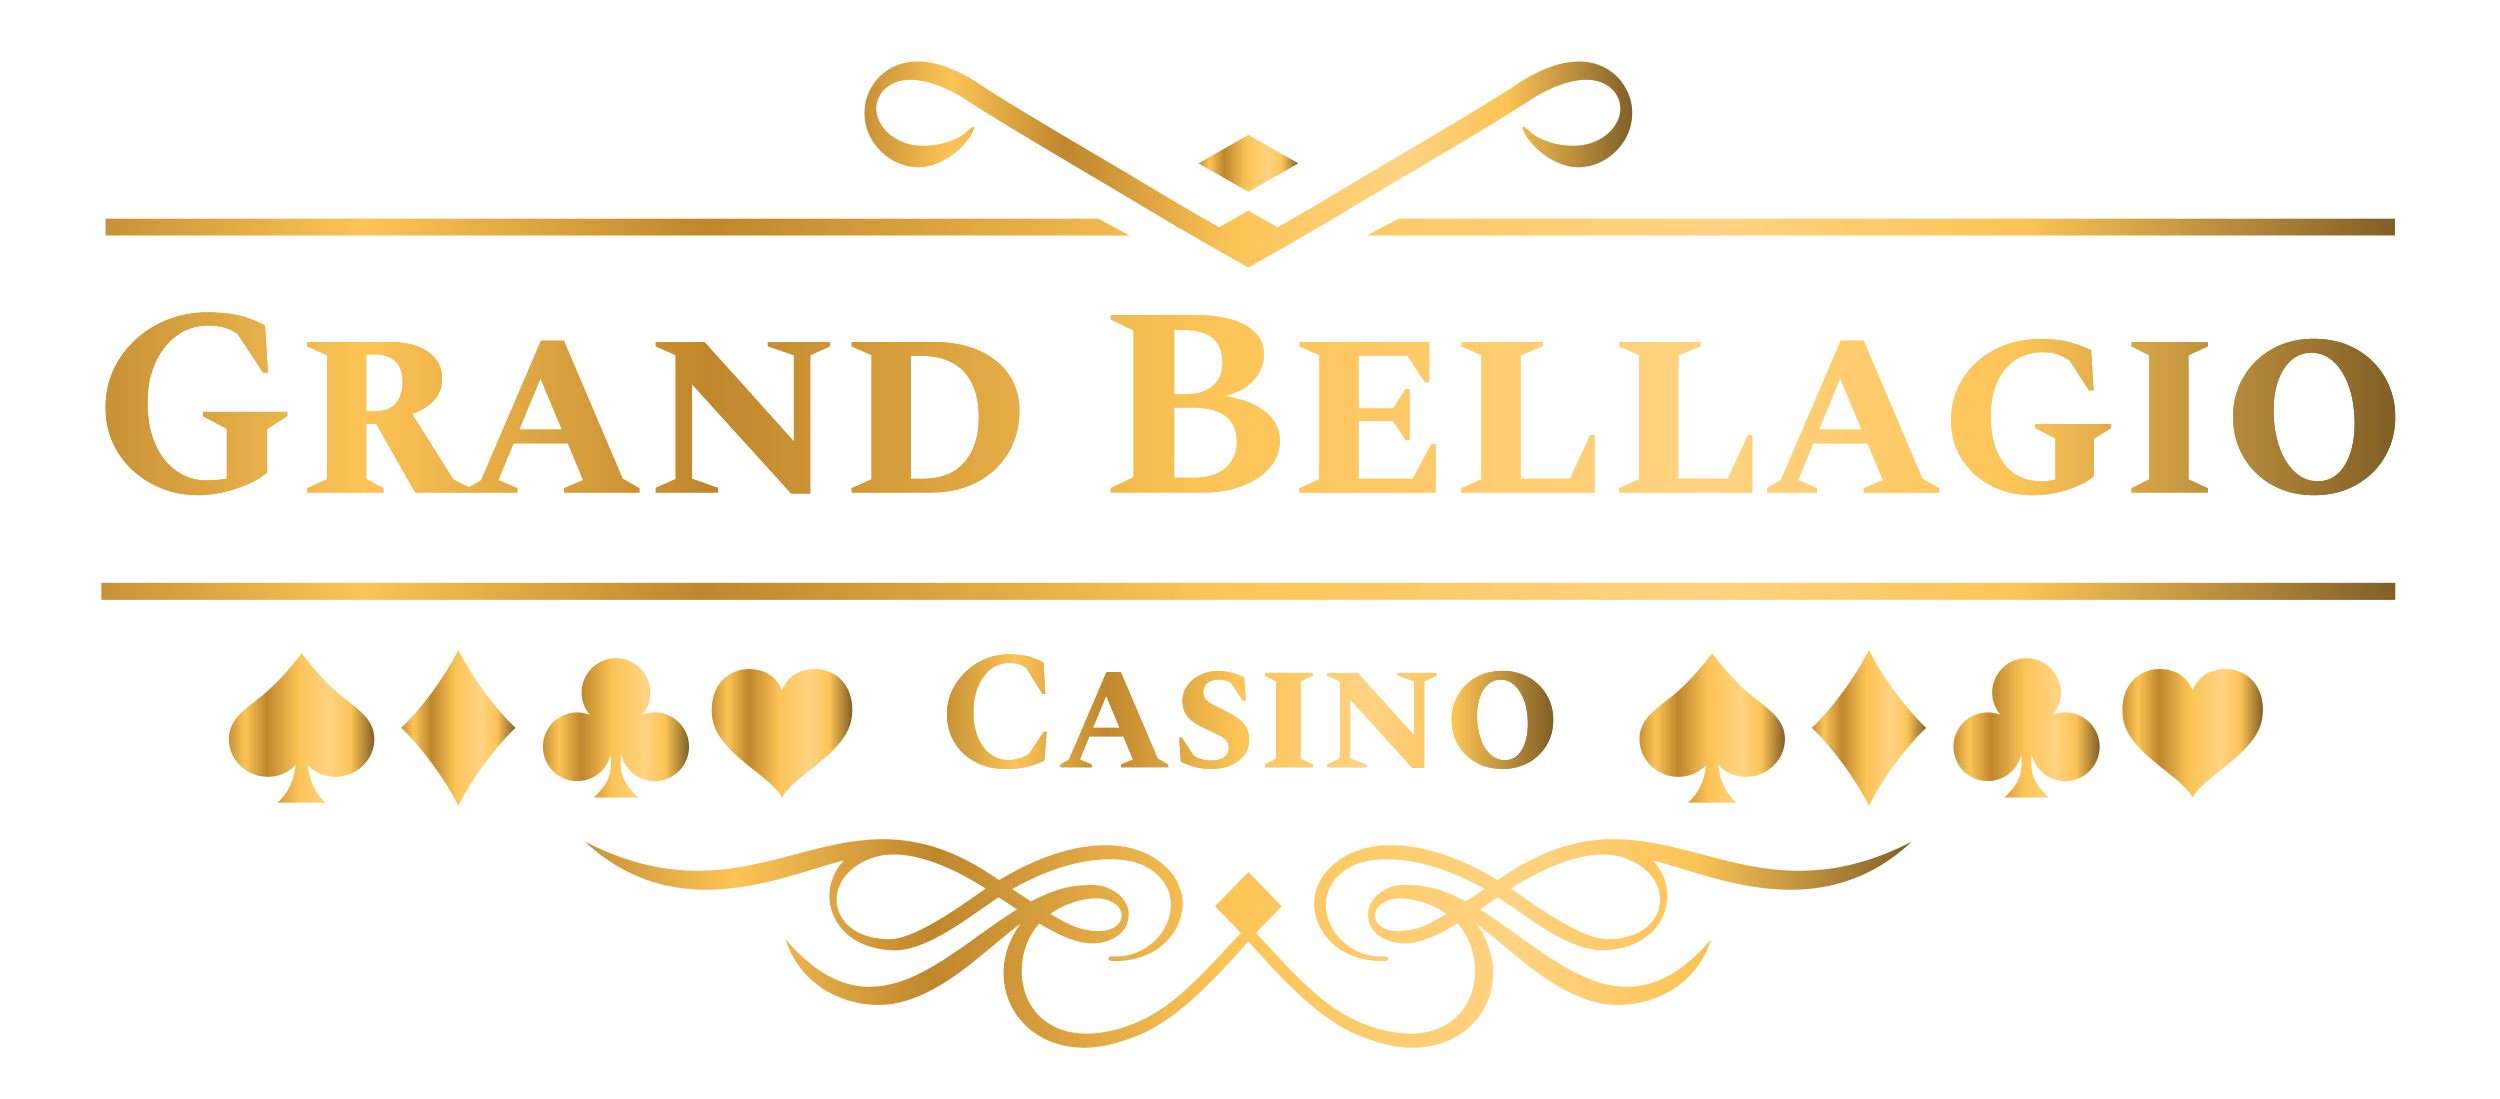 <svg xmlns="http://www.w3.org/2000/svg" width="91" height="40" fill="none"><path fill="url(#a)" d="M87.184 21.218H3.697v.609h83.487z"/><path fill="url(#b)" d="M87.184 21.218H3.697v.609h83.487z"/><path fill="url(#c)" d="M3.844 7.96v.61h37.27l-1.14-.61zm47.061 0-1.14.61h37.414v-.61z"/><path fill="url(#d)" d="M39.432 33.825c-.42-.097-.83-.332-1.196-.561q.275-.196.588-.326c1.285-.519 1.97-.08 2.002.36.021.297-.258.595-.854.595q-.236.001-.54-.068m10.62-.527c.033-.44.72-.879 2.005-.36.207.086.405.197.586.326-.365.229-.776.464-1.197.56a2.4 2.4 0 0 1-.54.069c-.596 0-.875-.297-.853-.595m-17.742.89c-2.207-.054-2.495-2.243-.603-2.943 1.304-.49 3.088.406 4.173 1.103q-.226.153-.453.312c-.713.497-2.196 1.53-3.083 1.53zm23.14-1.528q-.224-.158-.452-.312c1.084-.697 2.87-1.592 4.174-1.103 1.893.7 1.603 2.889-.604 2.943h-.033c-.887 0-2.368-1.032-3.084-1.528m-.933-.622-.01-.005c-.934-.56-2.005-1.042-3.1-1.207-.736-.11-1.526-.08-2.21.223-.773.345-1.412 1.068-1.361 1.925.066 1.065.987 2.035 2.544 2.012.214-.006.188-.177.02-.174-1.92.115-3.073-2.348-1.153-3.305.6-.268 1.358-.268 2-.17.977.148 1.936.544 2.787 1.024l-.453.3-.227.15c-.646-.342-1.3-.575-1.976-.589-.392-.04-.786.023-1.13.267-.24.17-.412.409-.444.695-.007.053-.005.107-.005.16v.007l.005.035v.002c.037.356.245.62.569.78.917.46 1.898-.103 2.678-.549.878.943.912 2.791-.293 3.6-.936.63-2.16.434-3.158.037-1.57-.625-2.738-2.107-3.892-3.294l.944-.973-1.213-1.25-1.212 1.25.944.973c-1.153 1.187-2.32 2.669-3.89 3.294-1 .397-2.225.592-3.161-.036-1.203-.81-1.17-2.658-.291-3.6.78.446 1.76 1.008 2.677.549.322-.16.533-.425.57-.78l.001-.004.003-.034v-.007c0-.053.002-.107-.004-.16-.034-.286-.206-.526-.445-.695-.344-.244-.737-.306-1.129-.267-.676.014-1.33.247-1.976.59l-.228-.15-.454-.3c.852-.481 1.811-.877 2.788-1.025.642-.097 1.398-.097 2.001.17 1.92.956.766 3.42-1.153 3.305-.17-.002-.195.168.018.174 1.557.023 2.481-.947 2.544-2.011.052-.858-.588-1.58-1.36-1.926-.685-.303-1.474-.333-2.208-.223-1.097.165-2.168.646-3.102 1.207l-.01.005c-3.013-2.134-5.191-1.525-7.507-.916-2.145.564-4.409 1.129-7.562-.486 3.437 3.226 7.579 1.079 9.42.692a1.9 1.9 0 0 0-.377.572c-.2.471-.194 1.006.021 1.47.381.83 1.256 1.194 2.153 1.222 1.061.032 2.386-.926 3.23-1.513.203-.141.405-.283.611-.418q.32.215.644.427l.023.014c-2.704 1.663-5.263 4.773-8.418 1.099.647 2.044 2.792 2.646 4.204 2.274 1.696-.446 2.953-1.801 4.344-2.858-1.473 2.02-.182 4.564 2.388 4.52.667-.013 1.329-.223 1.912-.457 1.445-.58 2.93-2.212 3.99-3.419 1.063 1.207 2.548 2.839 3.993 3.42.582.233 1.246.443 1.91.455 2.572.045 3.862-2.5 2.39-4.52 1.391 1.058 2.648 2.413 4.342 2.86 1.412.371 3.559-.231 4.204-2.275-3.155 3.674-5.714.563-8.417-1.099l.024-.014q.322-.212.643-.427c.206.135.409.277.612.418.843.587 2.17 1.545 3.229 1.513.898-.028 1.773-.393 2.154-1.221.213-.466.22-1 .02-1.471a1.9 1.9 0 0 0-.375-.572c1.839.387 5.982 2.534 9.42-.692-3.154 1.615-5.417 1.05-7.562.486-1.092-.287-2.153-.574-3.285-.574-1.27 0-2.63.361-4.223 1.49"/><path fill="url(#e)" d="m43.62 5.946 1.82 1.036 1.822-1.036-1.822-1.034z"/><path fill="url(#f)" d="M57.795 2.262a2 2 0 0 0-.32-.022c-.816 0-1.65.415-2.303.855-1.152.776-4.78 2.88-5.97 3.597-.891.537-1.792 1.07-2.701 1.58l-1.062-.603-1.062.603c-.908-.51-1.808-1.043-2.698-1.58-1.192-.717-4.82-2.82-5.972-3.597-.738-.497-1.706-.963-2.623-.833a1.87 1.87 0 0 0-1.596 2.133c.13.917.964 1.658 1.867 1.693.833.03 1.675-.592 2.03-1.245.144-.25.083-.318-.13-.11-.44.435-1.273.632-1.904.558a1.84 1.84 0 0 1-1.023-.453c-.87-.811-.327-1.946.823-1.932.74.008 1.535.407 2.14.808 1.17.776 4.798 2.893 6.001 3.617.77.462 1.545.924 2.33 1.37l-.004.003 1.821 1.034 1.821-1.034-.003-.003c.784-.446 1.56-.908 2.33-1.37 1.202-.724 4.831-2.841 6-3.617.605-.401 1.4-.8 2.142-.808 1.148-.014 1.691 1.12.822 1.932-.273.254-.653.41-1.021.453-.632.074-1.466-.123-1.907-.557-.212-.21-.272-.142-.128.109.354.653 1.196 1.275 2.028 1.245.906-.035 1.739-.776 1.869-1.693a1.874 1.874 0 0 0-1.597-2.133"/><path fill="url(#g)" d="M27.949 12.449v.156l.949.323v3.14l-3.258-3.62h-1.77v.157l.724.323v4.51l-.725.323v.166h2.27v-.166l-.949-.333v-3.444l3.61 3.982h.694v-5.037l.714-.323v-.157zm5.205.499h.332q1.067 0 1.604.582t.538 1.649q0 1.047-.523 1.648t-1.521.601h-.43zm-2.153-.5v.157l.724.323v4.52l-.724.323v.156h2.886q.96 0 1.683-.382a2.83 2.83 0 0 0 1.13-1.056q.406-.675.406-1.556 0-.724-.372-1.281-.371-.559-1.076-.88-.704-.324-1.712-.324zm16.299 0v.157l.723.323v4.52l-.724.323v.156h4.96v-1.761h-.156l-.675 1.262h-1.976v-2.103h1.262l.45.694h.146V14.16h-.146l-.45.705h-1.262v-1.918h1.78l.636.969h.157v-1.468zm5.899 0v.157l.724.323v4.52l-.724.323v.156h4.842v-2.094h-.156l-.734 1.595h-1.8v-4.5l.802-.322v-.157h-2.954m5.742 0v.157l.724.323v4.52l-.724.323v.156h4.842v-2.094h-.156l-.734 1.595h-1.8v-4.5l.802-.322v-.157h-2.954m18.646 0v.157l.646.323v4.52l-.646.323v.156h2.778v-.156l-.704-.323v-4.52l.704-.322v-.157h-2.778M19.673 13.77l.782 1.868H18.9zm-6.34-.87h.274q1.047 0 1.047 1.016 0 .48-.25.768-.25.29-.767.289h-.303zm6.36-.5-2.182 5.087-.44.25-.568-.28-1.506-2.396q1.095-.381 1.095-1.281 0-.616-.513-.973-.513-.358-1.404-.358H11.18v.157l.725.323v4.52l-.725.322v.156h2.779v-.156l-.626-.332v-2.006h.362l1.418 2.494h3.718v-.156l-.695-.294.558-1.34h1.976l.557 1.34-.694.294v.156h2.74v-.156l-.607-.343-2.143-5.028zm47.29 1.37.782 1.868h-1.556zm.019-1.37-2.182 5.087-.499.284v.156h1.82v-.156l-.695-.293.558-1.34h1.976l.558 1.34-.694.293v.156h2.739v-.156l-.607-.343-2.142-5.028zm6.016.152q-.586.21-1.037.606t-.704.94q-.255.542-.255 1.198 0 .811.397 1.428t1.066.959q.67.343 1.502.343.42 0 .84-.088.421-.089.788-.245a2.3 2.3 0 0 0 .602-.362v-1.36l.626-.39v-.147h-2.769v.146l.744.382v1.497a2.4 2.4 0 0 1-.529.058q-.87 0-1.35-.65t-.48-1.717q0-.686.226-1.208.225-.524.65-.822.427-.3 1.023-.299.284 0 .494.064.21.065.475.23l.714 1.095h.166l-.088-1.467a5.3 5.3 0 0 0-.778-.284q-.415-.117-1.071-.117-.664 0-1.252.21m10.517 4.632q-.36-.332-.567-.92a4 4 0 0 1-.206-1.34q0-.615.172-1.085.17-.47.479-.734t.719-.264q.46 0 .817.332.357.333.557.915t.2 1.335q0 .92-.356 1.507-.357.587-.984.587-.469 0-.83-.333m-.827-4.48a2.77 2.77 0 0 0-1.423 2.474 2.8 2.8 0 0 0 .382 1.463q.381.642 1.041 1.013.66.372 1.522.372.86 0 1.526-.372a2.76 2.76 0 0 0 1.046-1.013 2.8 2.8 0 0 0 .382-1.462 2.8 2.8 0 0 0-.382-1.458 2.75 2.75 0 0 0-1.046-1.018q-.665-.37-1.526-.371-.86 0-1.522.371M42.74 14.835h.675q.773 0 1.19.308.414.308.415.954 0 .567-.406.93-.405.361-1.13.362h-.743zm0-2.827h.333q1.428 0 1.428 1.203 0 .528-.362.837t-1.007.308h-.392zm-2.308-.538v.156l.831.401v5.342l-.831.401v.156h3.365q.803 0 1.433-.244.63-.245.993-.67.362-.426.362-.964 0-.645-.543-1.07-.544-.427-1.492-.553.705-.166 1.081-.588.376-.42.377-.919 0-.489-.318-.807t-.87-.48a4.5 4.5 0 0 0-1.258-.16zm-34.299.156q-.665.255-1.184.724-.518.47-.812 1.1-.293.632-.293 1.385 0 .686.259 1.267.26.582.724 1.012.465.43 1.076.67.612.24 1.316.24.42 0 .886-.103.465-.102.89-.284a2.9 2.9 0 0 0 .729-.435v-1.585l.733-.47v-.156H7.386v.157l.87.46v1.81q-.195.038-.391.053-.195.015-.362.015-.597 0-1.08-.343-.486-.342-.769-.973-.285-.631-.284-1.512 0-.841.294-1.472t.792-.983a1.9 1.9 0 0 1 1.116-.353q.312 0 .557.064.245.065.51.23l.938 1.418h.176l-.107-1.721a7 7 0 0 0-.573-.245 3.5 3.5 0 0 0-.655-.166 6 6 0 0 0-.886-.059q-.733.002-1.399.255"/><path fill="url(#h)" d="M27.949 12.449v.156l.949.323v3.14l-3.258-3.62h-1.77v.157l.724.323v4.51l-.725.323v.166h2.27v-.166l-.949-.333v-3.444l3.61 3.982h.694v-5.037l.714-.323v-.157zm5.205.499h.332q1.067 0 1.604.582t.538 1.649q0 1.047-.523 1.648t-1.521.601h-.43zm-2.153-.5v.157l.724.323v4.52l-.724.323v.156h2.886q.96 0 1.683-.382a2.83 2.83 0 0 0 1.13-1.056q.406-.675.406-1.556 0-.724-.372-1.281-.371-.559-1.076-.88-.704-.324-1.712-.324zm16.299 0v.157l.723.323v4.52l-.724.323v.156h4.96v-1.761h-.156l-.675 1.262h-1.976v-2.103h1.262l.45.694h.146V14.16h-.146l-.45.705h-1.262v-1.918h1.78l.636.969h.157v-1.468zm5.899 0v.157l.724.323v4.52l-.724.323v.156h4.842v-2.094h-.156l-.734 1.595h-1.8v-4.5l.802-.322v-.157h-2.954m5.742 0v.157l.724.323v4.52l-.724.323v.156h4.842v-2.094h-.156l-.734 1.595h-1.8v-4.5l.802-.322v-.157h-2.954m18.646 0v.157l.646.323v4.52l-.646.323v.156h2.778v-.156l-.704-.323v-4.52l.704-.322v-.157h-2.778M19.673 13.77l.782 1.868H18.9zm-6.34-.87h.274q1.047 0 1.047 1.016 0 .48-.25.768-.25.29-.767.289h-.303zm6.36-.5-2.182 5.087-.44.25-.568-.28-1.506-2.396q1.095-.381 1.095-1.281 0-.616-.513-.973-.513-.358-1.404-.358H11.18v.157l.725.323v4.52l-.725.322v.156h2.779v-.156l-.626-.332v-2.006h.362l1.418 2.494h3.718v-.156l-.695-.294.558-1.34h1.976l.557 1.34-.694.294v.156h2.74v-.156l-.607-.343-2.143-5.028zm47.29 1.37.782 1.868h-1.556zm.019-1.37-2.182 5.087-.499.284v.156h1.82v-.156l-.695-.293.558-1.34h1.976l.558 1.34-.694.293v.156h2.739v-.156l-.607-.343-2.142-5.028zm6.016.152q-.586.21-1.037.606t-.704.94q-.255.542-.255 1.198 0 .811.397 1.428t1.066.959q.67.343 1.502.343.42 0 .84-.088.421-.089.788-.245a2.3 2.3 0 0 0 .602-.362v-1.36l.626-.39v-.147h-2.769v.146l.744.382v1.497a2.4 2.4 0 0 1-.529.058q-.87 0-1.35-.65t-.48-1.717q0-.686.226-1.208.225-.524.65-.822.427-.3 1.023-.299.284 0 .494.064.21.065.475.23l.714 1.095h.166l-.088-1.467a5.3 5.3 0 0 0-.778-.284q-.415-.117-1.071-.117-.664 0-1.252.21m10.517 4.632q-.36-.332-.567-.92a4 4 0 0 1-.206-1.34q0-.615.172-1.085.17-.47.479-.734t.719-.264q.46 0 .817.332.357.333.557.915t.2 1.335q0 .92-.356 1.507-.357.587-.984.587-.469 0-.83-.333m-.827-4.48a2.77 2.77 0 0 0-1.423 2.474 2.8 2.8 0 0 0 .382 1.463q.381.642 1.041 1.013.66.372 1.522.372.86 0 1.526-.372a2.76 2.76 0 0 0 1.046-1.013 2.8 2.8 0 0 0 .382-1.462 2.8 2.8 0 0 0-.382-1.458 2.75 2.75 0 0 0-1.046-1.018q-.665-.37-1.526-.371-.86 0-1.522.371M42.74 14.835h.675q.773 0 1.19.308.414.308.415.954 0 .567-.406.93-.405.361-1.13.362h-.743zm0-2.827h.333q1.428 0 1.428 1.203 0 .528-.362.837t-1.007.308h-.392zm-2.308-.538v.156l.831.401v5.342l-.831.401v.156h3.365q.803 0 1.433-.244.63-.245.993-.67.362-.426.362-.964 0-.645-.543-1.07-.544-.427-1.492-.553.705-.166 1.081-.588.376-.42.377-.919 0-.489-.318-.807t-.87-.48a4.5 4.5 0 0 0-1.258-.16zm-34.299.156q-.665.255-1.184.724-.518.47-.812 1.1-.293.632-.293 1.385 0 .686.259 1.267.26.582.724 1.012.465.43 1.076.67.612.24 1.316.24.42 0 .886-.103.465-.102.89-.284a2.9 2.9 0 0 0 .729-.435v-1.585l.733-.47v-.156H7.386v.157l.87.46v1.81q-.195.038-.391.053-.195.015-.362.015-.597 0-1.08-.343-.486-.342-.769-.973-.285-.631-.284-1.512 0-.841.294-1.472t.792-.983a1.9 1.9 0 0 1 1.116-.353q.312 0 .557.064.245.065.51.23l.938 1.418h.176l-.107-1.721a7 7 0 0 0-.573-.245 3.5 3.5 0 0 0-.655-.166 6 6 0 0 0-.886-.059q-.733.002-1.399.255"/><path fill="url(#i)" d="M29.873 24.366a2 2 0 0 0-.212-.011c-.838 0-1.12.576-1.196.775-.082-.216-.405-.87-1.407-.764-.936.173-1.247 1-1.126 1.79.193 1.252 2.111 2.079 2.517 2.855l.016.03.017-.03c.405-.777 2.323-1.603 2.516-2.855.122-.79-.19-1.617-1.125-1.79"/><path fill="url(#j)" d="M23.83 25.931c-.161 0-.315.032-.457.087a1.25 1.25 0 1 0-1.905 0 1.25 1.25 0 1 0 .766 1.42c.017.587.056.958-.625 1.592h1.622c-.695-.649-.647-1.015-.626-1.596a1.251 1.251 0 1 0 1.224-1.503"/><path fill="url(#k)" d="M16.684 23.657c-.463.946-1.39 2.207-2.085 2.837.695.63 1.622 1.892 2.085 2.837.463-.945 1.39-2.206 2.085-2.837-.695-.63-1.622-1.89-2.085-2.837"/><path fill="url(#l)" d="M12.682 25.533q-.15-.119-.312-.25c-.776-.646-1.39-1.51-1.392-1.51 0-.001-.616.864-1.392 1.51q-.16.131-.311.25c-.524.413-.938.74-.943 1.36-.003.366.142.712.409.973.266.261.62.406 1 .41h.014c.397 0 .75-.161 1.017-.441-.044.194-.08.429-.135.576-.208.565-.554.805-.532.806h1.746c.023 0-.323-.24-.531-.806-.054-.147-.091-.382-.135-.576.266.28.62.44 1.017.44h.014a1.44 1.44 0 0 0 1-.409c.267-.26.412-.607.409-.973-.006-.621-.42-.948-.943-1.36"/><path fill="url(#m)" d="M81.22 24.366a2 2 0 0 0-.212-.011c-.837 0-1.12.576-1.196.775-.082-.216-.405-.87-1.407-.764-.936.173-1.247 1-1.126 1.79.194 1.252 2.112 2.079 2.517 2.855l.016.03.017-.03c.405-.777 2.323-1.603 2.516-2.855.122-.79-.19-1.617-1.125-1.79"/><path fill="url(#n)" d="M75.176 25.931c-.162 0-.316.032-.458.087a1.25 1.25 0 1 0-1.905 0 1.25 1.25 0 1 0 .766 1.42c.017.587.057.958-.624 1.592h1.622c-.695-.649-.647-1.015-.626-1.596a1.251 1.251 0 1 0 1.225-1.503"/><path fill="url(#o)" d="M68.03 23.657c-.464.946-1.39 2.207-2.086 2.837.696.63 1.622 1.892 2.086 2.837.463-.945 1.39-2.206 2.085-2.837-.695-.63-1.622-1.89-2.085-2.837"/><path fill="url(#p)" d="M64.028 25.533q-.152-.119-.312-.25c-.776-.646-1.391-1.51-1.392-1.51 0-.001-.616.864-1.392 1.51q-.16.131-.312.25c-.523.413-.937.74-.942 1.36-.003.366.142.712.408.973s.621.406 1 .41h.014c.398 0 .752-.161 1.018-.441-.044.194-.081.429-.136.576-.207.565-.554.805-.53.806h1.745c.023 0-.324-.24-.531-.806-.054-.147-.092-.382-.136-.576.267.28.62.44 1.018.44h.014a1.44 1.44 0 0 0 1-.409 1.34 1.34 0 0 0 .409-.973c-.006-.621-.42-.948-.943-1.36"/><path fill="url(#q)" d="M46.045 24.495v.099l.404.202v2.831l-.404.203v.098h1.74v-.098l-.44-.203v-2.831l.44-.202v-.099zm4.829 0v.099l.594.202v1.967l-2.04-2.268h-1.11v.099l.454.202v2.825l-.454.203v.104h1.422v-.104l-.594-.209v-2.157l2.261 2.495h.436v-3.157l.447-.202v-.098zm-10.61.828.491 1.17h-.974zm.013-.858-1.366 3.187-.313.178v.098h1.14v-.098l-.435-.184.35-.84h1.238l.349.84-.435.184v.098h1.716v-.098l-.38-.215-1.342-3.15zm3.405.11q-.292.147-.465.39a.9.9 0 0 0-.175.536q0 .343.186.576.188.233.567.404.337.16.543.26.205.102.297.203a.4.4 0 0 1 .092.273q0 .233-.172.35-.17.116-.472.116-.36 0-.637-.178l-.423-.656h-.098l.055.87q.245.123.512.197.267.073.616.073.38 0 .69-.129.309-.128.49-.367.18-.24.18-.558a.9.9 0 0 0-.098-.441 1 1 0 0 0-.306-.337 3.6 3.6 0 0 0-.533-.313 8 8 0 0 1-.427-.22.7.7 0 0 1-.233-.187.4.4 0 0 1-.07-.237q0-.214.15-.34a.6.6 0 0 1 .395-.126q.135 0 .242.025a.8.8 0 0 1 .212.086l.447.656h.098l-.055-.834a2 2 0 0 0-.974-.239q-.343 0-.634.147m10.57 2.887a1.4 1.4 0 0 1-.356-.576 2.5 2.5 0 0 1-.13-.84q0-.386.108-.68t.3-.46a.67.67 0 0 1 .452-.165q.288 0 .511.208.224.209.35.573t.125.837q0 .576-.223.944-.225.367-.616.367a.75.75 0 0 1-.522-.208m-.519-2.807a1.73 1.73 0 0 0-.891 1.55q0 .516.239.917.239.403.652.634.414.233.953.233.54 0 .957-.233t.655-.634.24-.916q0-.51-.24-.913a1.73 1.73 0 0 0-.655-.638 1.93 1.93 0 0 0-.957-.233q-.54 0-.953.233m-17.86-.668q-.4.165-.716.463a2.3 2.3 0 0 0-.5.69 2 2 0 0 0-.184.851q0 .57.267 1.02.265.452.75.715.484.264 1.128.264.441 0 .794-.086.352-.087.604-.233l.085-1.036h-.104l-.552.822q-.165.091-.346.15t-.408.058q-.355 0-.64-.212-.285-.21-.45-.6a2.35 2.35 0 0 1-.166-.923q0-.54.172-.947t.468-.631.671-.224q.19 0 .325.043t.288.14l.583.95h.11l-.067-1.146a4 4 0 0 0-.343-.153 2 2 0 0 0-.387-.104 3.3 3.3 0 0 0-.539-.037q-.44 0-.842.166"/><path fill="url(#r)" d="M46.045 24.495v.099l.404.202v2.831l-.404.203v.098h1.74v-.098l-.44-.203v-2.831l.44-.202v-.099zm4.829 0v.099l.594.202v1.967l-2.04-2.268h-1.11v.099l.454.202v2.825l-.454.203v.104h1.422v-.104l-.594-.209v-2.157l2.261 2.495h.436v-3.157l.447-.202v-.098zm-10.61.828.491 1.17h-.974zm.013-.858-1.366 3.187-.313.178v.098h1.14v-.098l-.435-.184.35-.84h1.238l.349.84-.435.184v.098h1.716v-.098l-.38-.215-1.342-3.15zm3.405.11q-.292.147-.465.39a.9.9 0 0 0-.175.536q0 .343.186.576.188.233.567.404.337.16.543.26.205.102.297.203a.4.4 0 0 1 .092.273q0 .233-.172.35-.17.116-.472.116-.36 0-.637-.178l-.423-.656h-.098l.055.87q.245.123.512.197.267.073.616.073.38 0 .69-.129.309-.128.49-.367.18-.24.18-.558a.9.9 0 0 0-.098-.441 1 1 0 0 0-.306-.337 3.6 3.6 0 0 0-.533-.313 8 8 0 0 1-.427-.22.7.7 0 0 1-.233-.187.4.4 0 0 1-.07-.237q0-.214.15-.34a.6.6 0 0 1 .395-.126q.135 0 .242.025a.8.8 0 0 1 .212.086l.447.656h.098l-.055-.834a2 2 0 0 0-.974-.239q-.343 0-.634.147m10.57 2.887a1.4 1.4 0 0 1-.356-.576 2.5 2.5 0 0 1-.13-.84q0-.386.108-.68t.3-.46a.67.67 0 0 1 .452-.165q.288 0 .511.208.224.209.35.573t.125.837q0 .576-.223.944-.225.367-.616.367a.75.75 0 0 1-.522-.208m-.519-2.807a1.73 1.73 0 0 0-.891 1.55q0 .516.239.917.239.403.652.634.414.233.953.233.54 0 .957-.233t.655-.634.24-.916q0-.51-.24-.913a1.73 1.73 0 0 0-.655-.638 1.93 1.93 0 0 0-.957-.233q-.54 0-.953.233m-17.86-.668q-.4.165-.716.463a2.3 2.3 0 0 0-.5.69 2 2 0 0 0-.184.851q0 .57.267 1.02.265.452.75.715.484.264 1.128.264.441 0 .794-.086.352-.087.604-.233l.085-1.036h-.104l-.552.822q-.165.091-.346.15t-.408.058q-.355 0-.64-.212-.285-.21-.45-.6a2.35 2.35 0 0 1-.166-.923q0-.54.172-.947t.468-.631.671-.224q.19 0 .325.043t.288.14l.583.95h.11l-.067-1.146a4 4 0 0 0-.343-.153 2 2 0 0 0-.387-.104 3.3 3.3 0 0 0-.539-.037q-.44 0-.842.166"/><defs><linearGradient id="a" x1="3.699" x2="87.187" y1="21.518" y2="21.518" gradientUnits="userSpaceOnUse"><stop stop-color="#C89135"/><stop offset=".113" stop-color="#FCC456"/><stop offset=".262" stop-color="#BF862C"/><stop offset=".48" stop-color="#FCC456"/><stop offset=".701" stop-color="#FFD382"/><stop offset=".837" stop-color="#FCC456"/><stop offset="1" stop-color="#815F26"/></linearGradient><linearGradient id="b" x1="3.697" x2="87.184" y1="21.523" y2="21.523" gradientUnits="userSpaceOnUse"><stop stop-color="#C89135"/><stop offset=".113" stop-color="#FCC456"/><stop offset=".262" stop-color="#BF862C"/><stop offset=".48" stop-color="#FCC456"/><stop offset=".701" stop-color="#FFD382"/><stop offset=".837" stop-color="#FCC456"/><stop offset="1" stop-color="#815F26"/></linearGradient><linearGradient id="c" x1="3.844" x2="87.178" y1="8.265" y2="8.265" gradientUnits="userSpaceOnUse"><stop stop-color="#C89135"/><stop offset=".113" stop-color="#FCC456"/><stop offset=".262" stop-color="#BF862C"/><stop offset=".48" stop-color="#FCC456"/><stop offset=".701" stop-color="#FFD382"/><stop offset=".837" stop-color="#FCC456"/><stop offset="1" stop-color="#815F26"/></linearGradient><linearGradient id="d" x1="21.293" x2="69.588" y1="34.343" y2="34.343" gradientUnits="userSpaceOnUse"><stop stop-color="#C89135"/><stop offset=".113" stop-color="#FCC456"/><stop offset=".262" stop-color="#BF862C"/><stop offset=".48" stop-color="#FCC456"/><stop offset=".701" stop-color="#FFD382"/><stop offset=".837" stop-color="#FCC456"/><stop offset="1" stop-color="#815F26"/></linearGradient><linearGradient id="e" x1="43.62" x2="47.261" y1="5.947" y2="5.947" gradientUnits="userSpaceOnUse"><stop stop-color="#C89135"/><stop offset=".113" stop-color="#FCC456"/><stop offset=".262" stop-color="#BF862C"/><stop offset=".48" stop-color="#FCC456"/><stop offset=".701" stop-color="#FFD382"/><stop offset=".837" stop-color="#FCC456"/><stop offset="1" stop-color="#815F26"/></linearGradient><linearGradient id="f" x1="31.468" x2="59.411" y1="5.989" y2="5.989" gradientUnits="userSpaceOnUse"><stop stop-color="#C89135"/><stop offset=".113" stop-color="#FCC456"/><stop offset=".262" stop-color="#BF862C"/><stop offset=".48" stop-color="#FCC456"/><stop offset=".701" stop-color="#FFD382"/><stop offset=".837" stop-color="#FCC456"/><stop offset="1" stop-color="#815F26"/></linearGradient><linearGradient id="g" x1="3.844" x2="87.184" y1="14.699" y2="14.699" gradientUnits="userSpaceOnUse"><stop stop-color="#C89135"/><stop offset=".113" stop-color="#FCC456"/><stop offset=".262" stop-color="#BF862C"/><stop offset=".48" stop-color="#FCC456"/><stop offset=".701" stop-color="#FFD382"/><stop offset=".837" stop-color="#FCC456"/><stop offset="1" stop-color="#815F26"/></linearGradient><linearGradient id="h" x1="3.844" x2="87.184" y1="14.699" y2="14.699" gradientUnits="userSpaceOnUse"><stop stop-color="#C89135"/><stop offset=".113" stop-color="#FCC456"/><stop offset=".262" stop-color="#BF862C"/><stop offset=".48" stop-color="#FCC456"/><stop offset=".701" stop-color="#FFD382"/><stop offset=".837" stop-color="#FCC456"/><stop offset="1" stop-color="#815F26"/></linearGradient><linearGradient id="i" x1="25.907" x2="31.023" y1="26.698" y2="26.698" gradientUnits="userSpaceOnUse"><stop stop-color="#C89135"/><stop offset=".113" stop-color="#FCC456"/><stop offset=".262" stop-color="#BF862C"/><stop offset=".48" stop-color="#FCC456"/><stop offset=".701" stop-color="#FFD382"/><stop offset=".837" stop-color="#FCC456"/><stop offset="1" stop-color="#815F26"/></linearGradient><linearGradient id="j" x1="19.761" x2="25.08" y1="26.494" y2="26.494" gradientUnits="userSpaceOnUse"><stop stop-color="#C89135"/><stop offset=".113" stop-color="#FCC456"/><stop offset=".262" stop-color="#BF862C"/><stop offset=".48" stop-color="#FCC456"/><stop offset=".701" stop-color="#FFD382"/><stop offset=".837" stop-color="#FCC456"/><stop offset="1" stop-color="#815F26"/></linearGradient><linearGradient id="k" x1="14.598" x2="18.769" y1="26.495" y2="26.495" gradientUnits="userSpaceOnUse"><stop stop-color="#C89135"/><stop offset=".113" stop-color="#FCC456"/><stop offset=".262" stop-color="#BF862C"/><stop offset=".48" stop-color="#FCC456"/><stop offset=".701" stop-color="#FFD382"/><stop offset=".837" stop-color="#FCC456"/><stop offset="1" stop-color="#815F26"/></linearGradient><linearGradient id="l" x1="8.332" x2="13.625" y1="26.495" y2="26.495" gradientUnits="userSpaceOnUse"><stop stop-color="#C89135"/><stop offset=".113" stop-color="#FCC456"/><stop offset=".262" stop-color="#BF862C"/><stop offset=".48" stop-color="#FCC456"/><stop offset=".701" stop-color="#FFD382"/><stop offset=".837" stop-color="#FCC456"/><stop offset="1" stop-color="#815F26"/></linearGradient><linearGradient id="m" x1="77.254" x2="82.37" y1="26.698" y2="26.698" gradientUnits="userSpaceOnUse"><stop stop-color="#C89135"/><stop offset=".113" stop-color="#FCC456"/><stop offset=".262" stop-color="#BF862C"/><stop offset=".48" stop-color="#FCC456"/><stop offset=".701" stop-color="#FFD382"/><stop offset=".837" stop-color="#FCC456"/><stop offset="1" stop-color="#815F26"/></linearGradient><linearGradient id="n" x1="71.107" x2="76.426" y1="26.494" y2="26.494" gradientUnits="userSpaceOnUse"><stop stop-color="#C89135"/><stop offset=".113" stop-color="#FCC456"/><stop offset=".262" stop-color="#BF862C"/><stop offset=".48" stop-color="#FCC456"/><stop offset=".701" stop-color="#FFD382"/><stop offset=".837" stop-color="#FCC456"/><stop offset="1" stop-color="#815F26"/></linearGradient><linearGradient id="o" x1="65.944" x2="70.115" y1="26.495" y2="26.495" gradientUnits="userSpaceOnUse"><stop stop-color="#C89135"/><stop offset=".113" stop-color="#FCC456"/><stop offset=".262" stop-color="#BF862C"/><stop offset=".48" stop-color="#FCC456"/><stop offset=".701" stop-color="#FFD382"/><stop offset=".837" stop-color="#FCC456"/><stop offset="1" stop-color="#815F26"/></linearGradient><linearGradient id="p" x1="59.678" x2="64.97" y1="26.495" y2="26.495" gradientUnits="userSpaceOnUse"><stop stop-color="#C89135"/><stop offset=".113" stop-color="#FCC456"/><stop offset=".262" stop-color="#BF862C"/><stop offset=".48" stop-color="#FCC456"/><stop offset=".701" stop-color="#FFD382"/><stop offset=".837" stop-color="#FCC456"/><stop offset="1" stop-color="#815F26"/></linearGradient><linearGradient id="q" x1="34.474" x2="56.537" y1="25.905" y2="25.905" gradientUnits="userSpaceOnUse"><stop stop-color="#C89135"/><stop offset=".113" stop-color="#FCC456"/><stop offset=".262" stop-color="#BF862C"/><stop offset=".48" stop-color="#FCC456"/><stop offset=".701" stop-color="#FFD382"/><stop offset=".837" stop-color="#FCC456"/><stop offset="1" stop-color="#815F26"/></linearGradient><linearGradient id="r" x1="34.474" x2="56.537" y1="25.905" y2="25.905" gradientUnits="userSpaceOnUse"><stop stop-color="#C89135"/><stop offset=".113" stop-color="#FCC456"/><stop offset=".262" stop-color="#BF862C"/><stop offset=".48" stop-color="#FCC456"/><stop offset=".701" stop-color="#FFD382"/><stop offset=".837" stop-color="#FCC456"/><stop offset="1" stop-color="#815F26"/></linearGradient></defs></svg>